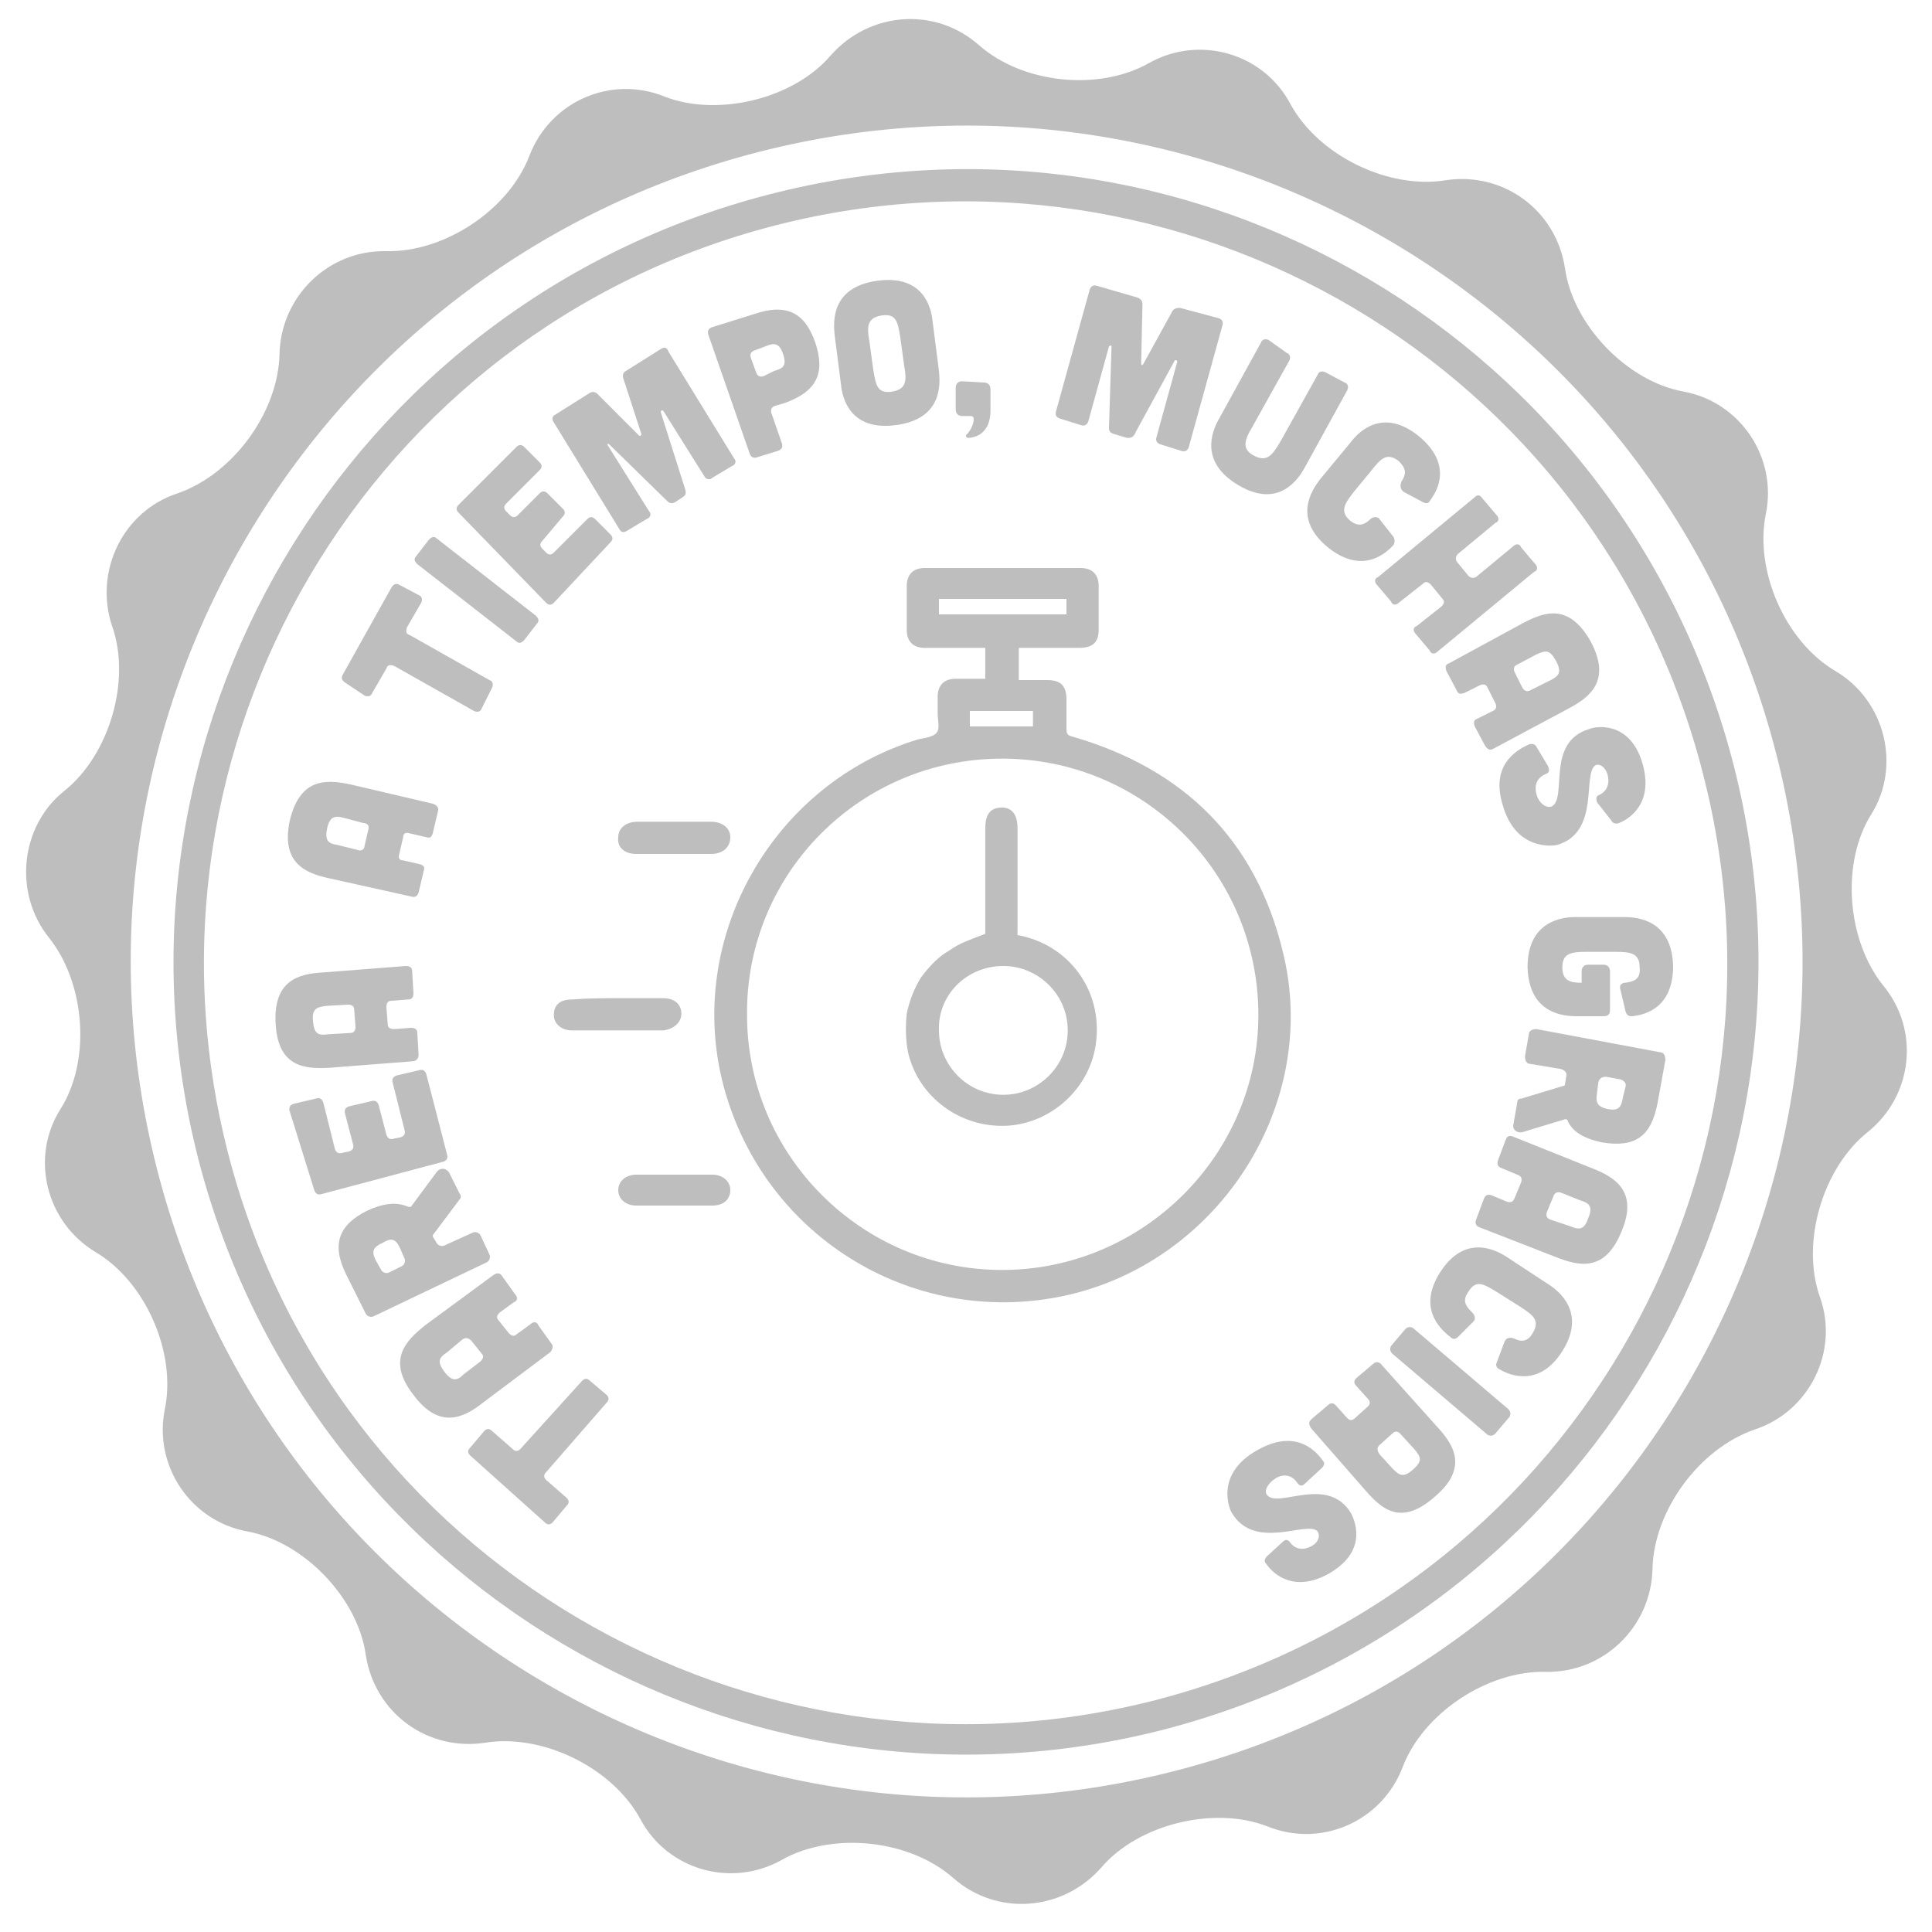 <?xml version="1.0" encoding="utf-8"?>
<!-- Generator: Adobe Illustrator 24.0.1, SVG Export Plug-In . SVG Version: 6.00 Build 0)  -->
<svg version="1.1" id="Layer_1" xmlns="http://www.w3.org/2000/svg" xmlns:xlink="http://www.w3.org/1999/xlink" x="0px" y="0px"
	 viewBox="0 0 150 150" style="enable-background:new 0 0 150 150;" xml:space="preserve">
<style type="text/css">
	.st0{fill:#BEBEBE;}
</style>
<g>
	<path class="st0" d="M142.5,52.1c-3.9-2.3-6.3-7.8-5.4-12.2c0.9-4.4-2-8.7-6.4-9.5c-4.4-0.8-8.6-5.2-9.2-9.6
		c-0.7-4.5-4.8-7.5-9.3-6.8c-4.4,0.7-9.8-1.9-12-5.9c-2.1-4-7.1-5.4-11-3.2C85.3,7.1,79.4,6.5,76,3.5c-3.4-3-8.5-2.6-11.5,0.8
		c-2.9,3.4-8.8,4.8-12.9,3.2c-4.2-1.7-8.9,0.4-10.5,4.6c-1.6,4.2-6.6,7.5-11.1,7.4c-4.5-0.1-8.2,3.5-8.3,8
		c-0.1,4.5-3.6,9.3-7.9,10.8c-4.3,1.4-6.5,6.1-5.1,10.3c1.5,4.2-0.2,10-3.7,12.8C1.6,64.1,1,69.3,3.8,72.8c2.8,3.5,3.3,9.5,0.9,13.3
		c-2.4,3.8-1.1,8.8,2.7,11.1c3.9,2.3,6.3,7.8,5.4,12.2c-0.9,4.4,2,8.7,6.4,9.5c4.4,0.8,8.6,5.2,9.2,9.6c0.7,4.5,4.8,7.5,9.3,6.8
		c4.4-0.7,9.8,1.9,12,5.9c2.1,4,7.1,5.4,11,3.2c3.9-2.2,9.9-1.6,13.3,1.4c3.4,3,8.5,2.6,11.5-0.8c2.9-3.4,8.8-4.8,12.9-3.2
		c4.2,1.7,8.9-0.4,10.5-4.6c1.6-4.2,6.6-7.5,11.1-7.4c4.5,0.1,8.2-3.5,8.3-8c0.1-4.5,3.6-9.3,7.9-10.8c4.3-1.4,6.6-6.1,5.1-10.3
		c-1.5-4.2,0.2-10,3.7-12.8c3.5-2.8,4.1-7.9,1.2-11.4c-2.8-3.5-3.3-9.5-0.9-13.3C147.6,59.5,146.4,54.4,142.5,52.1z M91.2,137.5
		c-34.7,8.9-70.1-12-79-46.7c-8.9-34.7,12-70.1,46.7-79c34.7-8.9,70.1,12,79,46.7C146.8,93.2,125.9,128.6,91.2,137.5z"/>
	<path class="st0" d="M59.7,15.1C26.8,23.6,7,57.1,15.4,90c8.5,32.9,42,52.7,74.9,44.3c32.9-8.5,52.7-42,44.3-74.9
		C126.1,26.4,92.6,6.6,59.7,15.1z M89.7,132c-31.6,8.1-63.9-10.9-72-42.5c-8.1-31.6,10.9-63.9,42.5-72c31.6-8.1,63.9,10.9,72,42.5
		C140.4,91.6,121.4,123.8,89.7,132z"/>
	<g>
		<path class="st0" d="M42.4,114.3c-0.2,0.2-0.2,0.4,0,0.6l1.6,1.4c0.2,0.2,0.2,0.4,0,0.6l-1.1,1.3c-0.2,0.2-0.4,0.2-0.6,0l-5.8-5.2
			c-0.2-0.2-0.2-0.4,0-0.6l1.1-1.3c0.2-0.2,0.4-0.2,0.6,0l1.6,1.4c0.2,0.2,0.4,0.2,0.6,0l4.8-5.3c0.2-0.2,0.4-0.2,0.6,0l1.3,1.1
			c0.2,0.2,0.2,0.4,0,0.6L42.4,114.3z"/>
		<path class="st0" d="M38.3,99c0.3-0.2,0.5-0.2,0.7,0.1l1,1.4c0.2,0.2,0.2,0.5-0.1,0.6l-1.1,0.8c-0.2,0.2-0.3,0.4-0.1,0.6l0.8,1
			c0.2,0.2,0.4,0.3,0.6,0.1l1.1-0.8c0.2-0.2,0.5-0.2,0.6,0.1l1,1.4c0.2,0.2,0.1,0.5-0.1,0.7l-5.2,3.9c-1.5,1.2-3.4,2.1-5.4-0.6
			c-2.1-2.7-0.6-4.2,0.9-5.4L38.3,99z M34.7,105c-0.6,0.4-0.8,0.7-0.2,1.5c0.6,0.8,1,0.7,1.5,0.2l1.3-1c0.2-0.2,0.3-0.4,0.1-0.6
			l-0.8-1c-0.2-0.2-0.4-0.3-0.7-0.1L34.7,105z"/>
		<path class="st0" d="M33.9,91c0.3-0.4,0.8-0.3,1,0.1l0.8,1.6c0.1,0.1,0.1,0.3,0,0.4l-2.1,2.8c0,0,0,0.1,0,0.1l0.3,0.5
			c0.1,0.2,0.4,0.3,0.6,0.2l2.2-1c0.2-0.1,0.5,0,0.6,0.2l0.7,1.5c0.1,0.2,0,0.5-0.2,0.6l-8.8,4.2c-0.2,0.1-0.5,0-0.6-0.2l-1.5-3
			c-1.2-2.4-0.6-3.9,1.6-5c1.3-0.6,2.3-0.7,3.2-0.3c0.1,0,0.1,0,0.2,0L33.9,91z M29.6,98.6c0.1,0.2,0.4,0.3,0.6,0.2l1-0.5
			c0.2-0.1,0.3-0.4,0.2-0.6L31.1,97c-0.3-0.7-0.6-1-1.4-0.5c-0.9,0.4-0.8,0.8-0.5,1.4L29.6,98.6z"/>
		<path class="st0" d="M22.5,86.3c-0.1-0.3,0-0.5,0.3-0.6l1.7-0.4c0.3-0.1,0.5,0,0.6,0.3l0.9,3.6c0.1,0.3,0.3,0.4,0.6,0.3l0.5-0.1
			c0.3-0.1,0.4-0.3,0.3-0.6l-0.6-2.3c-0.1-0.3,0-0.5,0.3-0.6l1.7-0.4c0.3-0.1,0.5,0,0.6,0.3l0.6,2.3c0.1,0.3,0.3,0.4,0.6,0.3
			l0.5-0.1c0.3-0.1,0.4-0.3,0.3-0.6l-0.9-3.6c-0.1-0.3,0-0.5,0.3-0.6l1.7-0.4c0.3-0.1,0.5,0,0.6,0.3l1.6,6.2c0.1,0.3,0,0.5-0.3,0.6
			l-9.4,2.5c-0.3,0.1-0.5,0-0.6-0.3L22.5,86.3z"/>
		<path class="st0" d="M31.5,75c0.3,0,0.5,0.1,0.5,0.4l0.1,1.7c0,0.3-0.1,0.5-0.4,0.5l-1.3,0.1c-0.3,0-0.4,0.2-0.4,0.5l0.1,1.3
			c0,0.3,0.2,0.4,0.5,0.4l1.3-0.1c0.3,0,0.5,0.1,0.5,0.4l0.1,1.7c0,0.3-0.2,0.5-0.5,0.5l-6.4,0.5c-1.9,0.1-4,0-4.2-3.4
			c-0.2-3.4,1.8-3.9,3.7-4L31.5,75z M25.3,78.1c-0.7,0.1-1.1,0.2-1,1.2c0.1,1,0.4,1.1,1.2,1l1.7-0.1c0.3,0,0.4-0.2,0.4-0.5l-0.1-1.3
			c0-0.3-0.2-0.4-0.5-0.4L25.3,78.1z"/>
		<path class="st0" d="M33.6,62.4c0.3,0.1,0.5,0.3,0.4,0.6l-0.4,1.7c-0.1,0.3-0.2,0.4-0.5,0.3l-1.3-0.3c-0.3-0.1-0.5,0-0.5,0.3
			l-0.3,1.3c-0.1,0.3,0,0.5,0.3,0.5l1.3,0.3c0.3,0.1,0.4,0.2,0.3,0.5l-0.4,1.7c-0.1,0.3-0.3,0.4-0.6,0.3l-6.3-1.4
			c-1.9-0.4-3.8-1.2-3.1-4.5c0.8-3.3,2.8-3.2,4.7-2.8L33.6,62.4z M26.7,63.5c-0.7-0.2-1.1-0.1-1.3,0.8c-0.2,1,0.1,1.2,0.8,1.3
			l1.6,0.4c0.3,0.1,0.5-0.1,0.5-0.3l0.3-1.3c0.1-0.3-0.1-0.5-0.4-0.5L26.7,63.5z"/>
		<path class="st0" d="M30.6,51.7c-0.3-0.1-0.5-0.1-0.6,0.2l-1.1,1.9c-0.1,0.3-0.4,0.3-0.6,0.2L26.8,53c-0.3-0.2-0.3-0.4-0.2-0.6
			l3.8-6.8c0.2-0.3,0.4-0.3,0.6-0.2l1.5,0.8c0.3,0.1,0.3,0.4,0.2,0.6l-1.1,1.9c-0.1,0.3-0.1,0.5,0.2,0.6l6.2,3.5
			c0.3,0.1,0.3,0.4,0.2,0.6L37.4,55c-0.1,0.3-0.4,0.3-0.6,0.2L30.6,51.7z"/>
		<path class="st0" d="M33.3,41.9c0.2-0.2,0.4-0.3,0.6-0.1l7.7,6c0.2,0.2,0.3,0.4,0.1,0.6l-1,1.3c-0.2,0.2-0.4,0.3-0.6,0.1l-7.7-6
			c-0.2-0.2-0.3-0.4-0.1-0.6L33.3,41.9z"/>
		<path class="st0" d="M40.1,34.7c0.2-0.2,0.4-0.2,0.6,0l1.2,1.2c0.2,0.2,0.2,0.4,0,0.6l-2.6,2.6c-0.2,0.2-0.2,0.4,0,0.6l0.3,0.3
			c0.2,0.2,0.4,0.2,0.6,0l1.7-1.7c0.2-0.2,0.4-0.2,0.6,0l1.2,1.2c0.2,0.2,0.2,0.4,0,0.6L42.1,42c-0.2,0.2-0.2,0.4,0,0.6l0.3,0.3
			c0.2,0.2,0.4,0.2,0.6,0l2.6-2.6c0.2-0.2,0.4-0.2,0.6,0l1.2,1.2c0.2,0.2,0.2,0.4,0,0.6L43,46.8c-0.2,0.2-0.4,0.2-0.6,0l-6.8-7
			c-0.2-0.2-0.2-0.4,0-0.6L40.1,34.7z"/>
		<path class="st0" d="M45.8,30.5c0.2-0.1,0.4-0.1,0.6,0.1l3.2,3.2c0.1,0.1,0.2,0,0.2-0.1l-1.4-4.3c-0.1-0.3,0-0.5,0.2-0.6l2.7-1.7
			c0.3-0.2,0.5-0.1,0.6,0.2l5.1,8.3c0.2,0.2,0.1,0.5-0.2,0.6l-1.5,0.9c-0.2,0.2-0.5,0.1-0.6-0.1l-3.2-5.1c-0.1-0.1-0.2,0-0.2,0.1
			l1.9,6c0.1,0.3,0,0.5-0.2,0.6L52.4,39c-0.2,0.1-0.4,0.1-0.6-0.1l-4.5-4.4c-0.1-0.1-0.2,0-0.1,0.1l3.2,5.1c0.2,0.2,0.1,0.5-0.2,0.6
			l-1.5,0.9c-0.3,0.2-0.5,0.1-0.6-0.1L43,32.8c-0.2-0.3-0.1-0.5,0.1-0.6L45.8,30.5z"/>
		<path class="st0" d="M58.5,24.4c2.6-0.9,4-0.1,4.8,2.2c0.8,2.4,0.1,3.8-2.4,4.7l-0.7,0.2c-0.3,0.1-0.4,0.3-0.3,0.6l0.8,2.3
			c0.1,0.3,0,0.5-0.3,0.6l-1.6,0.5c-0.3,0.1-0.5,0-0.6-0.3L55,26c-0.1-0.3,0-0.5,0.3-0.6L58.5,24.4z M60.1,28.8
			c0.7-0.2,1-0.4,0.7-1.3c-0.3-0.9-0.7-0.9-1.4-0.6l-0.8,0.3c-0.3,0.1-0.4,0.3-0.3,0.6l0.4,1.1c0.1,0.3,0.3,0.4,0.6,0.3L60.1,28.8z"
			/>
		<path class="st0" d="M72.9,28.8c0.1,1,0.3,3.7-3.3,4.2c-3.6,0.5-4.2-2.1-4.3-3.1L64.8,26c-0.1-1-0.3-3.7,3.3-4.2
			c3.6-0.5,4.2,2.1,4.3,3.1L72.9,28.8z M69.9,26.2c-0.2-1.2-0.3-1.9-1.5-1.7c-1.1,0.2-1.1,0.9-0.9,2l0.3,2.2
			c0.2,1.2,0.3,1.9,1.5,1.7c1.1-0.2,1.1-0.9,0.9-2L69.9,26.2z"/>
		<path class="st0" d="M76.4,29.7c0.3,0,0.5,0.2,0.5,0.5l0,1.7c0,1.1-0.5,2-1.7,2.1c-0.2,0-0.3-0.2-0.1-0.3c0.4-0.5,0.5-0.9,0.5-1.2
			c0-0.1-0.1-0.2-0.2-0.2l-0.7,0c-0.3,0-0.5-0.2-0.5-0.5l0-1.7c0-0.3,0.2-0.5,0.5-0.5L76.4,29.7z"/>
		<path class="st0" d="M88.3,23.1c0.3,0.1,0.4,0.3,0.4,0.5l-0.1,4.6c0,0.2,0.1,0.2,0.2,0l2.2-4c0.1-0.2,0.3-0.3,0.6-0.3l3,0.8
			c0.3,0.1,0.4,0.3,0.3,0.6l-2.6,9.4c-0.1,0.3-0.3,0.4-0.6,0.3l-1.6-0.5c-0.3-0.1-0.4-0.3-0.3-0.6l1.6-5.8c0-0.1-0.1-0.2-0.2-0.1
			l-3,5.5C88,34,87.8,34,87.5,34l-1-0.3c-0.3-0.1-0.4-0.2-0.4-0.5l0.2-6.3c0-0.1-0.1-0.1-0.2,0l-1.6,5.8c-0.1,0.3-0.3,0.4-0.6,0.3
			l-1.6-0.5c-0.3-0.1-0.4-0.3-0.3-0.6l2.6-9.4c0.1-0.3,0.3-0.4,0.6-0.3L88.3,23.1z"/>
		<path class="st0" d="M99.9,27.4c0.3,0.1,0.3,0.4,0.2,0.6l-2.9,5.2c-0.6,1-0.8,1.7,0.2,2.2c1,0.5,1.4-0.1,2-1.1l2.9-5.2
			c0.1-0.3,0.4-0.3,0.6-0.2l1.5,0.8c0.3,0.1,0.3,0.4,0.2,0.6l-3.3,6c-0.5,0.9-2,3.2-5.1,1.4s-2.1-4.2-1.6-5.1l3.3-6
			c0.1-0.3,0.4-0.3,0.6-0.2L99.9,27.4z"/>
		<path class="st0" d="M104.9,34.3c0.6-0.8,2.5-2.7,5.3-0.4c2.5,2.1,1.5,4.1,0.8,5c-0.1,0.2-0.3,0.2-0.5,0.1l-1.5-0.8
			c-0.3-0.2-0.3-0.5-0.2-0.8c0.4-0.6,0.4-1-0.2-1.6c-0.9-0.7-1.4-0.2-2.1,0.7l-1.4,1.7c-0.7,0.9-1.1,1.5-0.3,2.2
			c0.6,0.5,1.1,0.4,1.6-0.1c0.2-0.2,0.6-0.2,0.7,0l1.1,1.4c0.1,0.2,0.1,0.4,0,0.6c-0.8,0.9-2.6,2.2-5.1,0.2
			c-2.8-2.3-1.2-4.5-0.6-5.3L104.9,34.3z"/>
		<path class="st0" d="M116.2,40c0.2,0.2,0.2,0.5-0.1,0.6l-2.9,2.4c-0.2,0.2-0.2,0.4-0.1,0.6l0.9,1.1c0.2,0.2,0.4,0.2,0.6,0.1
			l2.9-2.4c0.2-0.2,0.5-0.2,0.6,0.1l1.1,1.3c0.2,0.2,0.2,0.5-0.1,0.6l-7.5,6.2c-0.2,0.2-0.5,0.2-0.6-0.1l-1.1-1.3
			c-0.2-0.2-0.2-0.5,0.1-0.6l1.9-1.5c0.2-0.2,0.3-0.4,0.1-0.6l-0.9-1.1c-0.2-0.2-0.4-0.3-0.6-0.1l-1.9,1.5c-0.2,0.2-0.5,0.2-0.6-0.1
			l-1.1-1.3c-0.2-0.2-0.2-0.5,0.1-0.6l7.5-6.2c0.2-0.2,0.4-0.2,0.6,0.1L116.2,40z"/>
		<path class="st0" d="M116,58.1c-0.3,0.2-0.5,0.1-0.7-0.2l-0.8-1.5c-0.1-0.3-0.1-0.5,0.2-0.6l1.2-0.6c0.3-0.1,0.3-0.4,0.2-0.6
			l-0.6-1.2c-0.1-0.3-0.4-0.3-0.6-0.2l-1.2,0.6c-0.3,0.1-0.5,0.1-0.6-0.2l-0.8-1.5c-0.1-0.3-0.1-0.5,0.2-0.6l5.7-3.1
			c1.7-0.9,3.6-1.6,5.3,1.4c1.6,3,0,4.3-1.7,5.2L116,58.1z M120.4,52.8c0.6-0.3,0.9-0.6,0.4-1.5c-0.5-0.9-0.8-0.8-1.5-0.5l-1.5,0.8
			c-0.3,0.1-0.3,0.4-0.2,0.6l0.6,1.2c0.2,0.3,0.4,0.3,0.6,0.2L120.4,52.8z"/>
		<path class="st0" d="M124,62.3c-0.1-0.3-0.1-0.5,0.2-0.6c0.6-0.3,0.8-0.9,0.6-1.6c-0.2-0.6-0.6-0.8-0.9-0.7
			c-1.1,0.6,0.4,5.2-3,6.2c-0.4,0.1-3.2,0.4-4.2-3c-1-3.1,0.9-4.3,2-4.8c0.3-0.1,0.5,0,0.6,0.2l0.9,1.5c0.1,0.3,0.1,0.5-0.2,0.6
			c-0.7,0.3-0.9,0.9-0.7,1.6c0.2,0.7,0.8,1.1,1.2,0.9c1.2-0.7-0.5-5,2.9-6c0.4-0.2,3.1-0.7,4.1,2.6c0.9,3-0.8,4.3-1.8,4.7
			c-0.3,0.1-0.5,0-0.6-0.2L124,62.3z"/>
		<path class="st0" d="M126.1,71.2c1,0,3.7,0.2,3.8,3.8c0,3.2-2.1,3.8-3.2,3.9c-0.3,0-0.4-0.1-0.5-0.4l-0.4-1.7
			c-0.1-0.3,0.1-0.5,0.4-0.5c0.7-0.1,1.2-0.3,1.1-1.2c0-1.1-0.7-1.2-1.9-1.2l-2.2,0c-1.2,0-1.9,0.1-1.9,1.2c0,1.1,0.7,1.2,1.5,1.2
			l0-0.9c0-0.3,0.2-0.5,0.5-0.5l1.2,0c0.3,0,0.5,0.2,0.5,0.5l0,3c0,0.3-0.1,0.5-0.5,0.5l-2.1,0c-1,0-3.7-0.2-3.8-3.8
			c0-3.6,2.7-3.9,3.7-3.9L126.1,71.2z"/>
		<path class="st0" d="M118.2,87.9c-0.4,0.1-0.8-0.2-0.7-0.6l0.3-1.7c0-0.2,0.1-0.3,0.3-0.3l3.3-1c0.1,0,0.1-0.1,0.1-0.1l0.1-0.6
			c0.1-0.3-0.1-0.5-0.4-0.6l-2.4-0.4c-0.3,0-0.4-0.3-0.4-0.6l0.3-1.7c0-0.3,0.3-0.4,0.6-0.4l9.6,1.8c0.3,0,0.4,0.3,0.4,0.6l-0.6,3.3
			c-0.5,2.7-1.8,3.5-4.3,3.1c-1.4-0.3-2.3-0.8-2.7-1.7c0-0.1-0.1-0.1-0.2-0.1L118.2,87.9z M126.2,84.4c0.1-0.3-0.1-0.5-0.4-0.6
			l-1.1-0.2c-0.3,0-0.5,0.1-0.6,0.4l-0.1,0.8c-0.1,0.7-0.1,1.1,0.8,1.3s1.1-0.2,1.2-0.9L126.2,84.4z"/>
		<path class="st0" d="M114.9,95.3c-0.3-0.1-0.4-0.3-0.3-0.6l0.6-1.6c0.1-0.3,0.3-0.4,0.6-0.3l1.2,0.5c0.3,0.1,0.5,0,0.6-0.3
			l0.5-1.2c0.1-0.3,0-0.5-0.3-0.6l-1.2-0.5c-0.3-0.1-0.4-0.3-0.3-0.6l0.6-1.6c0.1-0.3,0.3-0.4,0.7-0.2l6,2.4
			c1.8,0.7,3.6,1.8,2.3,4.9c-1.3,3.2-3.3,2.7-5.1,2L114.9,95.3z M121.9,95.2c0.7,0.3,1.1,0.3,1.4-0.6c0.4-0.9,0.1-1.2-0.6-1.4
			l-1.5-0.6c-0.3-0.1-0.5,0-0.6,0.3l-0.5,1.2c-0.1,0.3,0,0.5,0.3,0.6L121.9,95.2z"/>
		<path class="st0" d="M120.2,99.7c0.8,0.5,3,2.2,1.1,5.2c-1.7,2.7-3.9,2-4.9,1.4c-0.2-0.1-0.3-0.3-0.2-0.5l0.6-1.6
			c0.1-0.3,0.4-0.4,0.7-0.3c0.6,0.3,1.1,0.3,1.5-0.4c0.6-1,0-1.4-0.9-2l-1.9-1.2c-1-0.6-1.6-1-2.2,0c-0.5,0.7-0.2,1.1,0.3,1.6
			c0.2,0.2,0.3,0.5,0.1,0.7l-1.2,1.2c-0.2,0.2-0.4,0.2-0.6,0c-0.9-0.7-2.5-2.3-0.8-5c1.9-3,4.3-1.8,5.2-1.2L120.2,99.7z"/>
		<path class="st0" d="M116.1,111.3c-0.2,0.2-0.4,0.2-0.6,0.1l-7.4-6.3c-0.2-0.2-0.2-0.4-0.1-0.6l1.1-1.3c0.2-0.2,0.4-0.2,0.6-0.1
			l7.4,6.3c0.2,0.2,0.2,0.4,0.1,0.6L116.1,111.3z"/>
		<path class="st0" d="M101.8,110.9c-0.2-0.3-0.2-0.5,0-0.7l1.3-1.1c0.2-0.2,0.4-0.2,0.6,0l0.9,1c0.2,0.2,0.4,0.2,0.6,0l1-0.9
			c0.2-0.2,0.2-0.4,0-0.6l-0.9-1c-0.2-0.2-0.2-0.4,0-0.6l1.3-1.1c0.2-0.2,0.5-0.2,0.7,0.1l4.3,4.8c1.3,1.4,2.4,3.2-0.2,5.4
			c-2.6,2.3-4.1,1-5.4-0.5L101.8,110.9z M108.1,114c0.5,0.5,0.8,0.8,1.6,0.1c0.8-0.7,0.6-1,0.1-1.6l-1.1-1.2c-0.2-0.2-0.4-0.2-0.6,0
			l-1,0.9c-0.2,0.2-0.2,0.4,0,0.7L108.1,114z"/>
		<path class="st0" d="M99.6,119.7c0.2-0.2,0.4-0.2,0.6,0.1c0.4,0.5,1,0.6,1.7,0.2c0.5-0.3,0.6-0.8,0.4-1.1
			c-0.8-0.9-4.9,1.6-6.7-1.5c-0.2-0.4-1.2-3,2-4.8c2.8-1.6,4.4-0.2,5.1,0.8c0.2,0.2,0.1,0.4-0.1,0.6l-1.3,1.2
			c-0.2,0.2-0.4,0.2-0.6-0.1c-0.4-0.6-1.1-0.7-1.7-0.3c-0.6,0.4-0.9,1-0.6,1.3c0.9,1,4.7-1.6,6.5,1.4c0.2,0.4,1.4,2.8-1.6,4.6
			c-2.7,1.6-4.4,0.2-5-0.7c-0.2-0.2-0.1-0.4,0.1-0.6L99.6,119.7z"/>
	</g>
</g>
<g>
	<path class="st0" d="M76.5,52.7c0-0.8,0-1.6,0-2.4c-0.2,0-0.4,0-0.6,0c-1.4,0-2.8,0-4.1,0c-0.9,0-1.4-0.5-1.4-1.4
		c0-1.1,0-2.2,0-3.4c0-0.9,0.5-1.4,1.4-1.4c4,0,8.1,0,12.1,0c0.9,0,1.4,0.5,1.4,1.4c0,1.1,0,2.3,0,3.4c0,1-0.5,1.4-1.5,1.4
		c-1.6,0-3.1,0-4.7,0c0,0.8,0,1.6,0,2.5c0.7,0,1.4,0,2.2,0c1.1,0,1.5,0.5,1.5,1.5c0,0.8,0,1.5,0,2.3c0,0.4,0.1,0.5,0.5,0.6
		c8.6,2.5,14.2,8,16.3,16.7c2.9,11.7-4.8,23.8-16.5,26.6c-11.9,2.8-23.7-4.3-26.9-16.1c-3.1-11.5,3.8-23.6,15.1-27
		c0.5-0.1,1.2-0.2,1.4-0.5c0.3-0.3,0.1-1,0.1-1.5c0-0.4,0-0.9,0-1.3c0-0.9,0.5-1.4,1.4-1.4C75,52.7,75.8,52.7,76.5,52.7z M77.8,58.9
		c-11,0-19.9,8.9-19.8,19.9c0,10.9,8.9,19.8,19.8,19.8c10.9,0,19.9-8.9,19.9-19.8C97.7,67.8,88.8,58.9,77.8,58.9z M72.9,47.7
		c3.3,0,6.6,0,9.9,0c0-0.4,0-0.8,0-1.2c-3.3,0-6.6,0-9.9,0C72.9,46.9,72.9,47.3,72.9,47.7z M80.2,56.4c0-0.4,0-0.8,0-1.2
		c-1.6,0-3.3,0-4.9,0c0,0.4,0,0.8,0,1.2C77,56.4,78.6,56.4,80.2,56.4z"/>
	<path class="st0" d="M48,77.5c1.2,0,2.4,0,3.5,0c0.9,0,1.4,0.5,1.4,1.2c0,0.7-0.6,1.2-1.4,1.3c-2.4,0-4.7,0-7.1,0
		c-0.8,0-1.4-0.5-1.4-1.2c0-0.8,0.5-1.2,1.4-1.2C45.6,77.5,46.8,77.5,48,77.5z"/>
	<path class="st0" d="M52.4,63.8c0.9,0,1.9,0,2.8,0c0.9,0,1.5,0.5,1.5,1.2c0,0.8-0.6,1.3-1.5,1.3c-1.9,0-3.8,0-5.8,0
		c-0.9,0-1.5-0.5-1.4-1.3c0-0.7,0.6-1.2,1.5-1.2C50.4,63.8,51.4,63.8,52.4,63.8z"/>
	<path class="st0" d="M52.4,93.6c-1,0-2,0-3,0c-0.8,0-1.4-0.5-1.4-1.2c0-0.7,0.6-1.2,1.4-1.2c2,0,3.9,0,5.9,0c0.8,0,1.4,0.5,1.4,1.2
		c0,0.7-0.5,1.2-1.4,1.2C54.3,93.6,53.3,93.6,52.4,93.6z"/>
	<path class="st0" d="M79,72.6c3.9,0.7,6.6,4.2,6.1,8.3c-0.4,3.5-3.4,6.3-6.9,6.5c-3.6,0.2-6.9-2.2-7.7-5.7c-0.2-1-0.2-2.1-0.1-3
		c0.2-1,0.6-2,1.1-2.8c0.6-0.8,1.3-1.6,2.2-2.1c0.8-0.6,1.8-0.9,2.8-1.3c0-1.3,0-2.6,0-4c0-1.4,0-2.8,0-4.2c0-1.1,0.4-1.6,1.3-1.6
		c0.8,0,1.2,0.6,1.2,1.6c0,2.6,0,5.2,0,7.7C79,72.2,79,72.4,79,72.6z M72.9,80c0,2.7,2.2,5,5,5c2.7,0,5-2.2,5-5c0-2.8-2.3-5-5-5
		C75,75,72.8,77.3,72.9,80z"/>
</g>
</svg>
